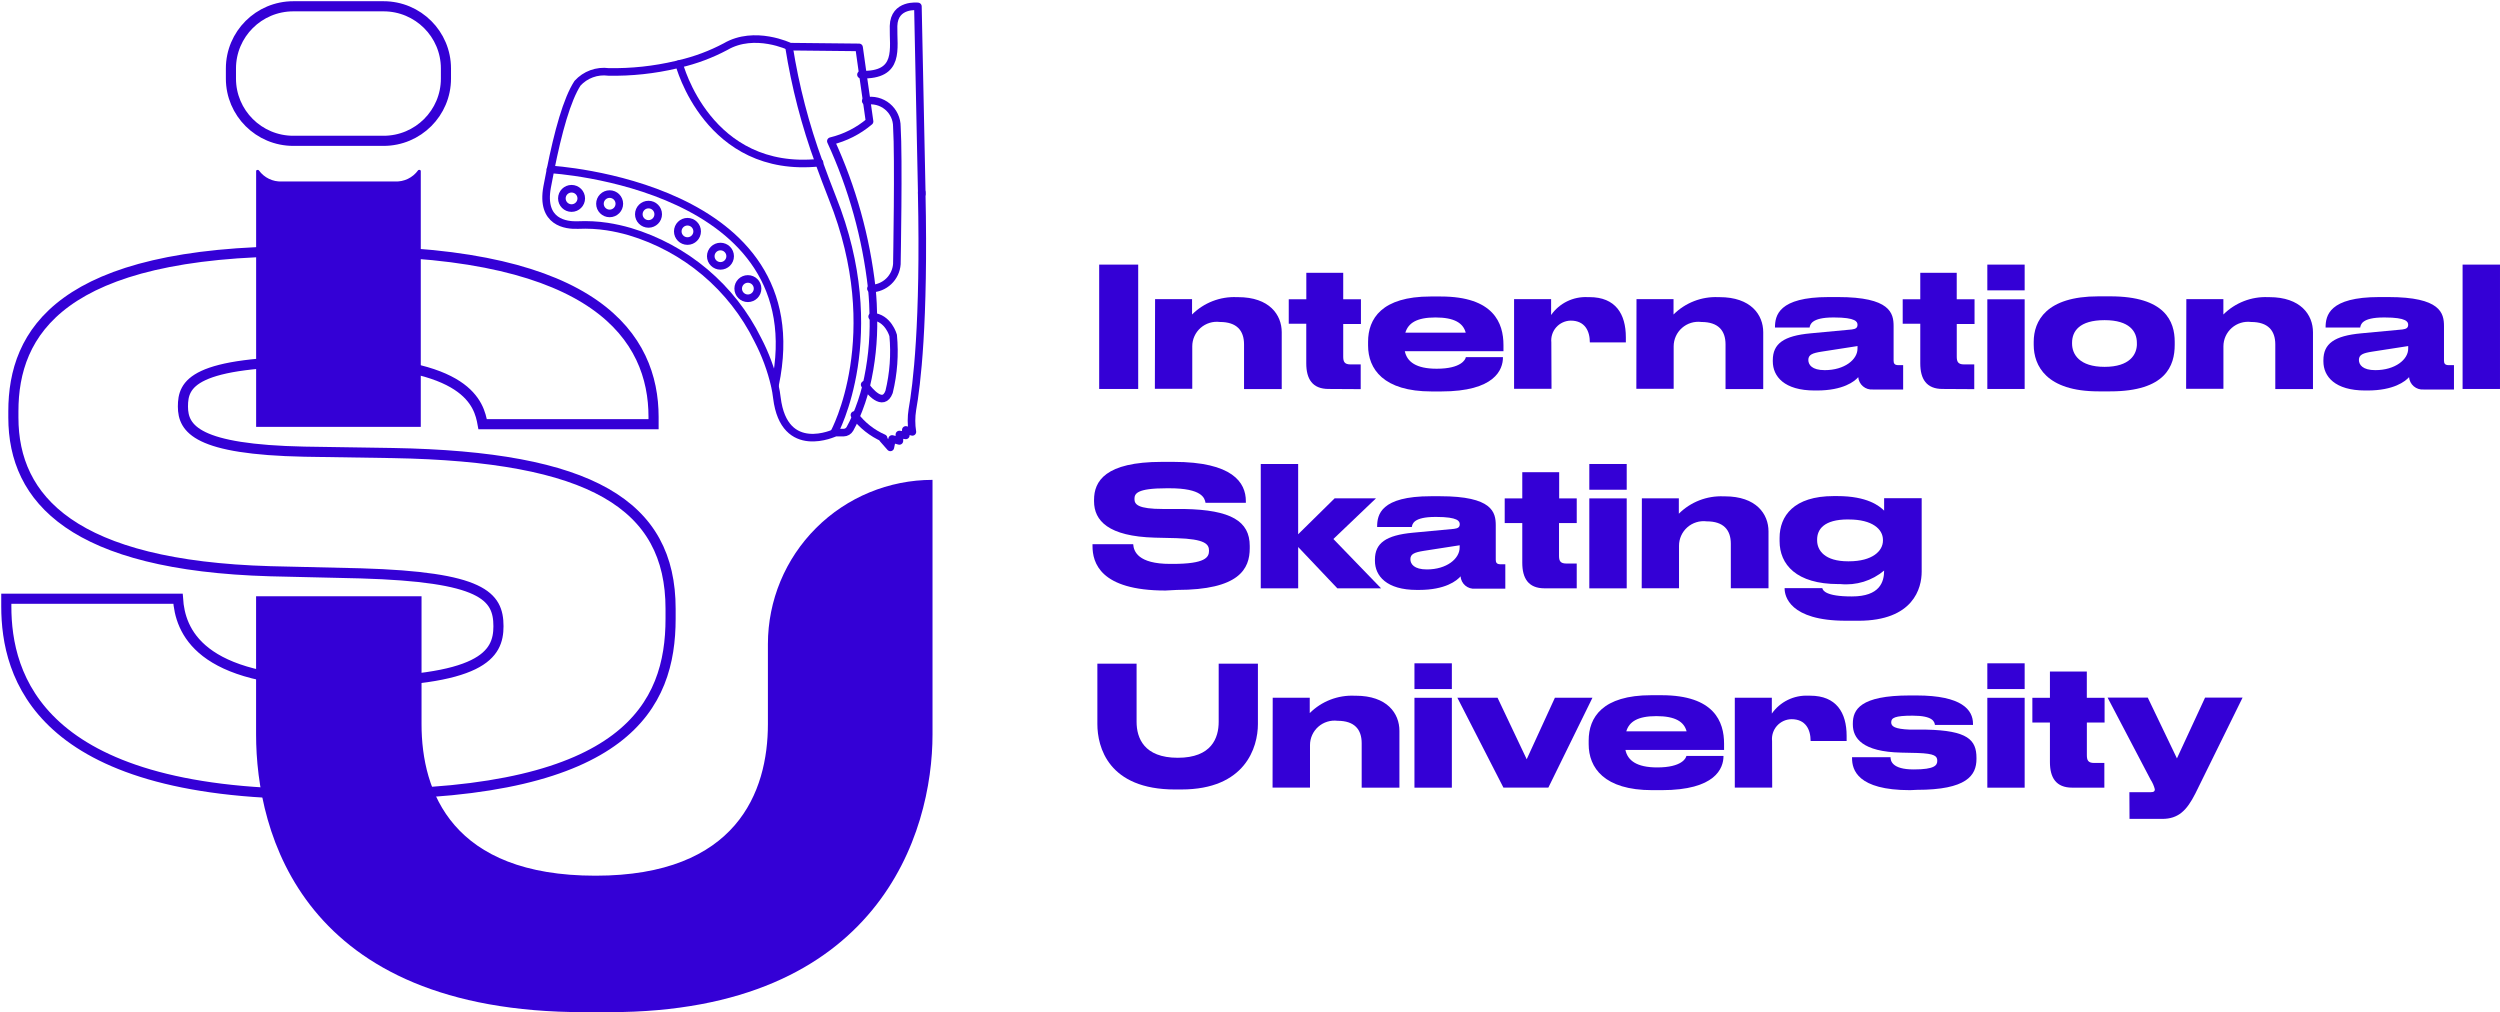 <svg width="247" height="100" viewBox="0 0 247 100" fill="none" xmlns="http://www.w3.org/2000/svg">
<g clip-path="url(#clip0_72_990)">
<path d="M112.454 38.43H108.599V26.143H112.454V38.43Z" fill="#3400D6"/>
<path d="M114.122 29.556H117.775V31.073C118.352 30.497 119.044 30.047 119.805 29.751C120.566 29.456 121.381 29.321 122.197 29.357H122.313C125.427 29.357 126.635 31.109 126.635 32.827V38.438H122.911V34.025C122.911 32.658 122.191 31.811 120.526 31.811C120.184 31.768 119.836 31.798 119.507 31.899C119.177 32 118.873 32.171 118.615 32.398C118.356 32.626 118.15 32.907 118.009 33.221C117.867 33.534 117.795 33.875 117.796 34.219V38.415H114.101L114.122 29.556Z" fill="#3400D6"/>
<path d="M131.264 38.429C129.657 38.429 129.059 37.435 129.059 35.899V31.988H127.328V29.565H129.064V26.95H132.71V29.565H134.461V32.009H132.71V35.227C132.71 35.709 132.811 36.004 133.429 36.004H134.438V38.447L131.264 38.429Z" fill="#3400D6"/>
<path d="M148.492 35.304C148.492 36.512 147.7 38.675 142.39 38.675H141.44C136.685 38.675 135.166 36.461 135.166 34.133V33.767C135.166 31.488 136.519 29.294 141.339 29.294H142.348C147.578 29.294 148.542 31.924 148.542 34.087V34.698H138.796C139.012 35.74 139.905 36.43 141.944 36.43C144.394 36.43 144.79 35.503 144.826 35.287H148.471L148.492 35.304ZM141.817 31.365C139.959 31.365 139.137 31.925 138.849 32.867H144.813C144.564 31.925 143.704 31.365 141.831 31.365H141.817Z" fill="#3400D6"/>
<path d="M153.29 38.416H149.591V29.556H153.25V31.123C153.651 30.549 154.192 30.085 154.822 29.776C155.452 29.467 156.15 29.322 156.851 29.355H157.032C159.619 29.355 160.634 31.022 160.634 33.322V33.832H157.076C157.076 32.689 156.577 31.677 155.189 31.677C154.917 31.681 154.65 31.742 154.403 31.855C154.156 31.968 153.935 32.131 153.755 32.334C153.575 32.537 153.439 32.775 153.356 33.033C153.273 33.291 153.244 33.563 153.272 33.832L153.29 38.416Z" fill="#3400D6"/>
<path d="M161.686 29.557H165.345V31.073C165.921 30.497 166.611 30.047 167.372 29.752C168.132 29.456 168.945 29.322 169.761 29.357H169.885C172.999 29.357 174.207 31.109 174.207 32.827V38.439H170.483V34.026C170.483 32.66 169.763 31.812 168.098 31.812C167.755 31.769 167.407 31.798 167.077 31.899C166.747 32 166.442 32.17 166.182 32.398C165.923 32.626 165.715 32.906 165.573 33.22C165.431 33.535 165.358 33.875 165.358 34.22V38.416H161.671L161.686 29.557Z" fill="#3400D6"/>
<path d="M179.504 38.581H179.288C176.291 38.581 175.153 37.195 175.153 35.707V35.591C175.153 33.953 176.227 33.178 178.889 32.933L182.959 32.552C183.376 32.502 183.521 32.365 183.521 32.084C183.521 31.804 183.376 31.366 181.208 31.366H181.122C178.961 31.366 178.838 32.084 178.788 32.36H175.367C175.367 31.181 175.713 29.349 180.676 29.349H181.592C186.756 29.349 187.088 30.937 187.088 32.224V35.63C187.088 35.888 187.167 36.076 187.548 36.076H188.031V38.483H185.035C184.682 38.511 184.332 38.398 184.062 38.169C183.792 37.941 183.624 37.614 183.594 37.262C183.243 37.676 182.118 38.581 179.504 38.581ZM183.524 34.191L180.003 34.738C179.059 34.882 178.663 35.047 178.663 35.564C178.663 36.039 179.022 36.57 180.282 36.57C182.255 36.57 183.52 35.514 183.52 34.458L183.524 34.191Z" fill="#3400D6"/>
<path d="M191.927 38.429C190.321 38.429 189.723 37.435 189.723 35.899V31.988H187.987V29.565H189.723V26.95H193.325V29.565H195.085V32.009H193.328V35.227C193.328 35.709 193.429 36.004 194.048 36.004H195.057V38.447L191.927 38.429Z" fill="#3400D6"/>
<path d="M200.036 28.687H196.348V26.143H200.036V28.687ZM200.036 38.43H196.348V29.57H200.036V38.43Z" fill="#3400D6"/>
<path d="M207.335 38.667C202.17 38.667 200.931 36.123 200.931 34.071V33.769C200.931 31.722 202.155 29.278 207.32 29.278H208.494C213.925 29.278 214.862 31.763 214.862 33.769V34.071C214.862 36.118 213.99 38.667 208.494 38.667H207.335ZM211.123 33.975V33.867C211.123 32.76 210.403 31.631 207.933 31.631C205.418 31.631 204.72 32.749 204.72 33.867V33.953C204.72 34.995 205.439 36.245 207.933 36.245C210.426 36.245 211.127 35.017 211.127 33.979L211.123 33.975Z" fill="#3400D6"/>
<path d="M216.01 29.557H219.669V31.073C220.246 30.497 220.936 30.047 221.696 29.752C222.456 29.456 223.27 29.322 224.085 29.357H224.201C227.314 29.357 228.522 31.109 228.522 32.827V38.439H224.799V34.026C224.799 32.66 224.079 31.812 222.414 31.812C222.071 31.769 221.723 31.798 221.393 31.899C221.062 32 220.757 32.17 220.498 32.398C220.239 32.626 220.031 32.906 219.889 33.22C219.747 33.535 219.674 33.875 219.674 34.22V38.416H215.989L216.01 29.557Z" fill="#3400D6"/>
<path d="M233.904 38.581H233.687C230.691 38.581 229.552 37.195 229.552 35.707V35.591C229.552 33.953 230.626 33.178 233.288 32.933L237.358 32.552C237.777 32.502 237.927 32.365 237.927 32.084C237.927 31.804 237.777 31.366 235.609 31.366H235.523C233.326 31.366 233.239 32.084 233.189 32.36H229.768C229.768 31.181 230.114 29.349 235.077 29.349H235.97C241.134 29.349 241.466 30.937 241.466 32.224V35.63C241.466 35.888 241.545 36.076 241.926 36.076H242.452V38.483H239.455C239.102 38.511 238.752 38.398 238.482 38.169C238.212 37.941 238.044 37.614 238.015 37.262C237.642 37.676 236.518 38.581 233.904 38.581ZM237.93 34.191L234.4 34.738C233.457 34.882 233.06 35.047 233.06 35.564C233.06 36.039 233.434 36.57 234.679 36.57C236.653 36.57 237.929 35.514 237.929 34.458L237.93 34.191Z" fill="#3400D6"/>
<path d="M246.999 38.43H243.304V26.143H246.999V38.43Z" fill="#3400D6"/>
<path d="M115.143 58.344C108.66 58.344 107.94 55.564 107.94 53.947V53.767H111.96C112.01 54.484 112.443 55.713 115.619 55.713H115.85C119.088 55.713 119.451 55.066 119.451 54.412C119.451 53.759 119.069 53.256 116.224 53.17L114.107 53.12C109.499 52.996 108.092 51.44 108.092 49.528V49.384C108.092 47.552 109.187 45.633 114.798 45.633H115.944C121.771 45.633 123.09 47.667 123.09 49.513V49.678H119.105C119.025 49.219 118.774 48.241 115.547 48.241H115.275C112.3 48.241 112.085 48.773 112.085 49.304C112.085 49.836 112.416 50.288 114.923 50.288H116.99C121.629 50.374 123.474 51.496 123.474 53.938V54.168C123.474 56.201 122.444 58.285 116.27 58.285L115.143 58.344Z" fill="#3400D6"/>
<path d="M124.563 58.128V45.842H128.258V52.786L131.86 49.237H135.945L131.738 53.254L136.449 58.126H132.128L128.26 54.045V58.128H124.563Z" fill="#3400D6"/>
<path d="M140.196 58.285H139.986C136.99 58.285 135.844 56.898 135.844 55.41V55.291C135.844 53.66 136.925 52.883 139.59 52.632L143.66 52.251C144.071 52.201 144.222 52.071 144.222 51.791C144.222 51.512 144.071 51.073 141.903 51.073H141.823C139.619 51.073 139.539 51.791 139.489 52.067H136.061V52.031C136.061 50.86 136.407 49.027 141.377 49.027H142.285C147.45 49.027 147.781 50.609 147.781 51.902V55.303C147.781 55.569 147.867 55.749 148.242 55.749H148.725V58.163H145.745C145.57 58.178 145.393 58.159 145.225 58.106C145.057 58.053 144.902 57.967 144.768 57.854C144.634 57.74 144.524 57.601 144.444 57.444C144.364 57.288 144.317 57.117 144.304 56.942C143.934 57.371 142.81 58.285 140.196 58.285ZM144.216 53.873L140.694 54.42C139.75 54.57 139.346 54.735 139.346 55.246C139.346 55.728 139.714 56.26 140.974 56.26C142.94 56.26 144.212 55.196 144.212 54.104L144.216 53.873Z" fill="#3400D6"/>
<path d="M152.605 58.127C150.999 58.127 150.401 57.133 150.401 55.598V51.682H148.665V49.239H150.401V46.652H154.046V49.239H155.782V51.682H154.031V54.901C154.031 55.383 154.132 55.677 154.751 55.677H155.781V58.127H152.605Z" fill="#3400D6"/>
<path d="M160.719 48.386H157.024V45.842H160.719V48.386ZM160.719 58.129H157.024V49.241H160.719V58.129Z" fill="#3400D6"/>
<path d="M162.216 49.232H165.869V50.755C166.446 50.179 167.138 49.729 167.899 49.433C168.66 49.138 169.475 49.003 170.291 49.038H170.407C173.52 49.038 174.728 50.785 174.728 52.502V58.12H171.005V53.723C171.005 52.356 170.285 51.509 168.62 51.509C168.277 51.466 167.929 51.497 167.599 51.599C167.269 51.701 166.964 51.871 166.706 52.1C166.447 52.329 166.241 52.609 166.099 52.924C165.958 53.239 165.886 53.58 165.887 53.924V58.12H162.201L162.216 49.232Z" fill="#3400D6"/>
<path d="M182.378 61.329C176.781 61.329 176.32 58.865 176.32 58.153V58.109H180.044C180.094 58.325 180.361 58.928 182.926 58.928H182.975C185.728 58.928 186.152 57.491 186.152 56.37C185.558 56.87 184.87 57.246 184.128 57.476C183.385 57.705 182.604 57.784 181.831 57.707H181.637C177.466 57.707 175.823 55.76 175.823 53.467V53.144C175.823 50.989 177.213 49.013 181.168 49.013H181.521C184.481 49.013 185.67 49.975 186.152 50.45V49.221H189.862V56.486C189.862 58.088 189.063 61.331 183.603 61.331L182.378 61.329ZM182.579 51.321C180.194 51.321 179.532 52.314 179.532 53.308V53.388C179.532 54.401 180.31 55.457 182.579 55.457H182.673C185.007 55.457 186.035 54.43 186.035 53.41V53.338C186.035 52.282 184.99 51.325 182.673 51.325L182.579 51.321Z" fill="#3400D6"/>
<path d="M116.099 78.001C109.498 78.001 108.42 73.812 108.42 71.534V65.571H112.295V71.319C112.295 72.901 113.015 74.868 116.365 74.868C119.715 74.868 120.406 72.899 120.406 71.319V65.57H124.282V71.533C124.282 73.846 123.029 78 116.719 78L116.099 78.001Z" fill="#3400D6"/>
<path d="M125.744 68.938H129.403V70.453C129.981 69.877 130.672 69.427 131.433 69.131C132.195 68.836 133.009 68.701 133.825 68.737H133.941C137.055 68.737 138.263 70.489 138.263 72.207V77.819H134.534V73.427C134.534 72.061 133.814 71.214 132.149 71.214C131.808 71.172 131.461 71.203 131.133 71.305C130.804 71.406 130.501 71.577 130.244 71.805C129.986 72.032 129.781 72.312 129.64 72.625C129.499 72.939 129.427 73.278 129.428 73.621V77.817H125.729L125.744 68.938Z" fill="#3400D6"/>
<path d="M143.443 68.079H139.748V65.535H143.443V68.079ZM143.443 77.822H139.748V68.942H143.443V77.822Z" fill="#3400D6"/>
<path d="M143.988 68.935H147.957L150.838 75.014L153.625 68.935H157.335L152.977 77.816H148.539L143.988 68.935Z" fill="#3400D6"/>
<path d="M170.281 74.697C170.281 75.904 169.489 78.067 164.179 78.067H163.235C158.488 78.067 156.961 75.853 156.961 73.525V73.159C156.961 70.881 158.322 68.687 163.141 68.687H164.15C169.381 68.687 170.338 71.317 170.338 73.48V74.091H160.592C160.809 75.133 161.702 75.822 163.733 75.822C166.183 75.822 166.579 74.896 166.615 74.687H170.253L170.281 74.697ZM163.64 70.753C161.788 70.753 160.96 71.313 160.679 72.255H166.636C166.387 71.313 165.526 70.753 163.661 70.753H163.64Z" fill="#3400D6"/>
<path d="M175.093 77.816H171.398V68.937H175.057V70.502C175.459 69.927 176 69.464 176.63 69.155C177.26 68.846 177.958 68.701 178.659 68.734H178.846C181.425 68.734 182.447 70.401 182.447 72.701V73.211H178.889C178.889 72.068 178.391 71.056 177.003 71.056C176.731 71.059 176.462 71.12 176.215 71.232C175.967 71.345 175.746 71.508 175.565 71.711C175.384 71.913 175.247 72.152 175.164 72.41C175.08 72.668 175.052 72.941 175.08 73.211L175.093 77.816Z" fill="#3400D6"/>
<path d="M188.712 78.067C183.511 78.067 182.983 76.049 182.983 74.913V74.812H186.784C186.784 75.143 186.908 76.02 189.068 76.02H189.104C191.156 76.02 191.402 75.604 191.402 75.171C191.402 74.712 191.185 74.453 189.45 74.395L187.859 74.359C183.99 74.279 183.061 72.922 183.061 71.585V71.484C183.061 70.118 183.781 68.711 188.687 68.711H189.349C193.851 68.711 194.932 70.148 194.932 71.506V71.621H191.172C191.121 71.291 190.956 70.708 188.968 70.708C187.196 70.708 186.851 70.924 186.851 71.369C186.851 71.764 187.182 72.03 188.719 72.087H190.304C194.414 72.173 195.275 73.101 195.275 74.882V74.983C195.275 76.614 194.31 78.036 189.397 78.036L188.712 78.067Z" fill="#3400D6"/>
<path d="M200.036 68.079H196.348V65.535H200.036V68.079ZM200.036 77.822H196.348V68.942H200.036V77.822Z" fill="#3400D6"/>
<path d="M204.737 77.82C203.13 77.82 202.533 76.826 202.533 75.298V71.383H200.797V68.942H202.533V66.345H206.178V68.942H207.933V71.385H206.182V74.604C206.182 75.086 206.282 75.38 206.901 75.38H207.91V77.824L204.737 77.82Z" fill="#3400D6"/>
<path d="M210.383 78.27H212.466C212.812 78.27 212.898 78.169 212.898 77.983C212.814 77.648 212.675 77.33 212.487 77.041L208.23 68.922H212.199L215.081 74.929L217.862 68.922H221.568L216.901 78.399C216.057 80.066 215.229 80.907 213.623 80.907H210.396L210.383 78.27Z" fill="#3400D6"/>
<path d="M30.992 78.444C3.764 78.444 0.623 66.745 0.623 59.919V59.155H17.587C17.797 62.288 19.611 67.375 33.017 67.375H33.999C47.685 67.375 49.248 64.66 49.248 61.871C49.248 58.874 47.642 56.999 35.634 56.647L26.695 56.438C7.257 55.882 1.321 49.342 1.321 41.252V40.631C1.321 32.899 5.929 24.824 29.591 24.824H34.411C58.989 24.824 64.572 33.389 64.572 41.191V41.909H47.683C47.331 39.955 46.286 35.708 32.671 35.708H31.55C18.981 35.708 18.073 37.935 18.073 40.163C18.073 42.39 19.47 44.409 30.081 44.625L38.811 44.761C58.366 45.104 66.254 49.839 66.254 60.149V61.127C66.254 69.692 61.933 78.465 35.812 78.465L30.992 78.444Z" stroke="#3400D6" stroke-miterlimit="10"/>
<path d="M25.301 58.908V72.56C25.301 82.311 29.839 100.001 57.717 100.001H60.221C86.824 100.001 92.133 82.311 92.133 72.56V47.411C87.82 47.412 83.683 49.121 80.633 52.164C77.583 55.206 75.87 59.332 75.869 63.635V71.545C75.869 78.235 72.793 86.519 58.834 86.519C44.658 86.519 41.648 78.235 41.648 71.545V58.908H25.301Z" fill="#3400D6"/>
<path d="M37.894 0.621H28.981C25.576 0.621 22.816 3.374 22.816 6.77V7.765C22.816 11.161 25.576 13.914 28.981 13.914H37.894C41.299 13.914 44.059 11.161 44.059 7.765V6.77C44.059 3.374 41.299 0.621 37.894 0.621Z" stroke="#3400D6" stroke-miterlimit="10"/>
<path d="M41.573 42.175V16.897C41.573 16.773 41.364 16.732 41.291 16.847C41.033 17.198 40.693 17.481 40.3 17.67C39.907 17.859 39.473 17.949 39.037 17.932H27.829C27.395 17.948 26.963 17.858 26.573 17.668C26.182 17.479 25.843 17.197 25.587 16.847C25.515 16.739 25.306 16.775 25.306 16.897V42.175H41.573Z" fill="#3400D6"/>
<path d="M84.418 41.002C85.164 42 86.157 42.787 87.299 43.287" stroke="#3400D6" stroke-width="0.75" stroke-linecap="round" stroke-linejoin="round"/>
<path d="M91.064 18.995V19.038C91.338 31.971 90.566 38.108 90.143 40.472C90.027 41.2 90.027 41.942 90.143 42.671L89.494 42.477V43.016L88.86 42.93V43.563L88.14 43.369L87.967 44.202L87.247 43.384" stroke="#3400D6" stroke-width="0.75" stroke-linecap="round" stroke-linejoin="round"/>
<path d="M91.072 19.166L90.689 0.635C90.689 0.635 88.341 0.34 88.283 2.568C88.226 4.795 89.003 7.489 85.063 7.375" stroke="#3400D6" stroke-width="0.75" stroke-linecap="round" stroke-linejoin="round"/>
<path d="M85.535 9.98C85.91 9.908 86.297 9.919 86.667 10.013C87.037 10.108 87.382 10.283 87.676 10.526C87.97 10.77 88.207 11.075 88.368 11.421C88.53 11.766 88.613 12.143 88.611 12.524C88.805 15.535 88.611 26.089 88.611 26.089C88.564 26.74 88.275 27.351 87.801 27.8C87.326 28.249 86.701 28.505 86.046 28.518" stroke="#3400D6" stroke-width="0.75" stroke-linecap="round" stroke-linejoin="round"/>
<path d="M85.428 38.005C85.888 38.637 87.25 40.297 87.841 38.723C88.286 36.897 88.422 35.011 88.245 33.14C88.245 33.14 87.762 31.373 86.17 31.277" stroke="#3400D6" stroke-width="0.75" stroke-linecap="round" stroke-linejoin="round"/>
<path d="M77.955 4.637C78.571 8.534 79.565 12.361 80.923 16.066C81.322 17.172 81.761 18.336 82.241 19.558C87.679 33.145 82.421 42.738 82.421 42.738" stroke="#3400D6" stroke-width="0.75" stroke-linecap="round" stroke-linejoin="round"/>
<path d="M84.54 41.219C84.37 41.614 84.18 42 83.971 42.375C83.908 42.486 83.818 42.578 83.709 42.642C83.599 42.706 83.475 42.741 83.348 42.742H82.52C82.52 42.742 77.477 45.17 76.757 39.307C76.711 38.908 76.644 38.513 76.556 38.122C76.188 36.529 75.618 34.99 74.858 33.542C73.601 30.994 71.829 28.732 69.656 26.897C67.482 25.063 64.952 23.696 62.224 22.882C61.491 22.669 60.745 22.503 59.991 22.385C59.038 22.241 58.072 22.191 57.109 22.235C55.921 22.285 53.422 21.986 54.056 18.485C54.156 17.932 54.265 17.378 54.373 16.846C55.136 13.001 56.029 9.805 57.059 8.224C57.441 7.804 57.919 7.483 58.452 7.289C58.985 7.094 59.558 7.031 60.12 7.106C62.377 7.148 64.63 6.906 66.827 6.388L67.151 6.308C68.728 5.941 70.251 5.37 71.681 4.61C74.563 2.922 78.049 4.61 78.049 4.61L84.877 4.682L85.251 7.348L85.624 9.957L85.912 12.004C84.807 12.94 83.497 13.604 82.088 13.944C84.206 18.548 85.573 23.46 86.136 28.494C86.237 29.529 86.281 30.499 86.294 31.419C86.337 33.684 86.095 35.946 85.575 38.151C85.314 39.201 84.967 40.227 84.537 41.22" stroke="#3400D6" stroke-width="0.75" stroke-linecap="round" stroke-linejoin="round"/>
<path d="M67.103 6.333C67.103 6.333 69.905 17.226 80.969 16.068" stroke="#3400D6" stroke-width="0.75" stroke-linecap="round" stroke-linejoin="round"/>
<path d="M54.383 16.739C54.383 16.739 80.727 18.212 76.577 38.022" stroke="#3400D6" stroke-width="0.75" stroke-linecap="round" stroke-linejoin="round"/>
<path d="M56.47 20.558C56.999 20.558 57.428 20.13 57.428 19.602C57.428 19.075 56.999 18.647 56.47 18.647C55.941 18.647 55.513 19.075 55.513 19.602C55.513 20.13 55.941 20.558 56.47 20.558Z" stroke="#3400D6" stroke-width="0.75" stroke-linecap="round" stroke-linejoin="round"/>
<path d="M60.233 21.086C60.761 21.086 61.19 20.658 61.19 20.131C61.19 19.603 60.761 19.175 60.233 19.175C59.704 19.175 59.275 19.603 59.275 20.131C59.275 20.658 59.704 21.086 60.233 21.086Z" stroke="#3400D6" stroke-width="0.75" stroke-linecap="round" stroke-linejoin="round"/>
<path d="M64.073 22.123C64.602 22.123 65.031 21.695 65.031 21.168C65.031 20.64 64.602 20.212 64.073 20.212C63.544 20.212 63.115 20.64 63.115 21.168C63.115 21.695 63.544 22.123 64.073 22.123Z" stroke="#3400D6" stroke-width="0.75" stroke-linecap="round" stroke-linejoin="round"/>
<path d="M67.922 23.816C68.451 23.816 68.879 23.389 68.879 22.861C68.879 22.333 68.451 21.906 67.922 21.906C67.393 21.906 66.964 22.333 66.964 22.861C66.964 23.389 67.393 23.816 67.922 23.816Z" stroke="#3400D6" stroke-width="0.75" stroke-linecap="round" stroke-linejoin="round"/>
<path d="M71.182 26.268C71.711 26.268 72.139 25.841 72.139 25.313C72.139 24.785 71.711 24.358 71.182 24.358C70.653 24.358 70.224 24.785 70.224 25.313C70.224 25.841 70.653 26.268 71.182 26.268Z" stroke="#3400D6" stroke-width="0.75" stroke-linecap="round" stroke-linejoin="round"/>
<path d="M73.891 29.47C74.419 29.47 74.848 29.042 74.848 28.514C74.848 27.987 74.419 27.559 73.891 27.559C73.362 27.559 72.933 27.987 72.933 28.514C72.933 29.042 73.362 29.47 73.891 29.47Z" stroke="#3400D6" stroke-width="0.75" stroke-linecap="round" stroke-linejoin="round"/>
</g>
<defs>
<clipPath id="clip0_72_990">
<rect width="247" height="100" fill="white"/>
</clipPath>
</defs>
</svg>
